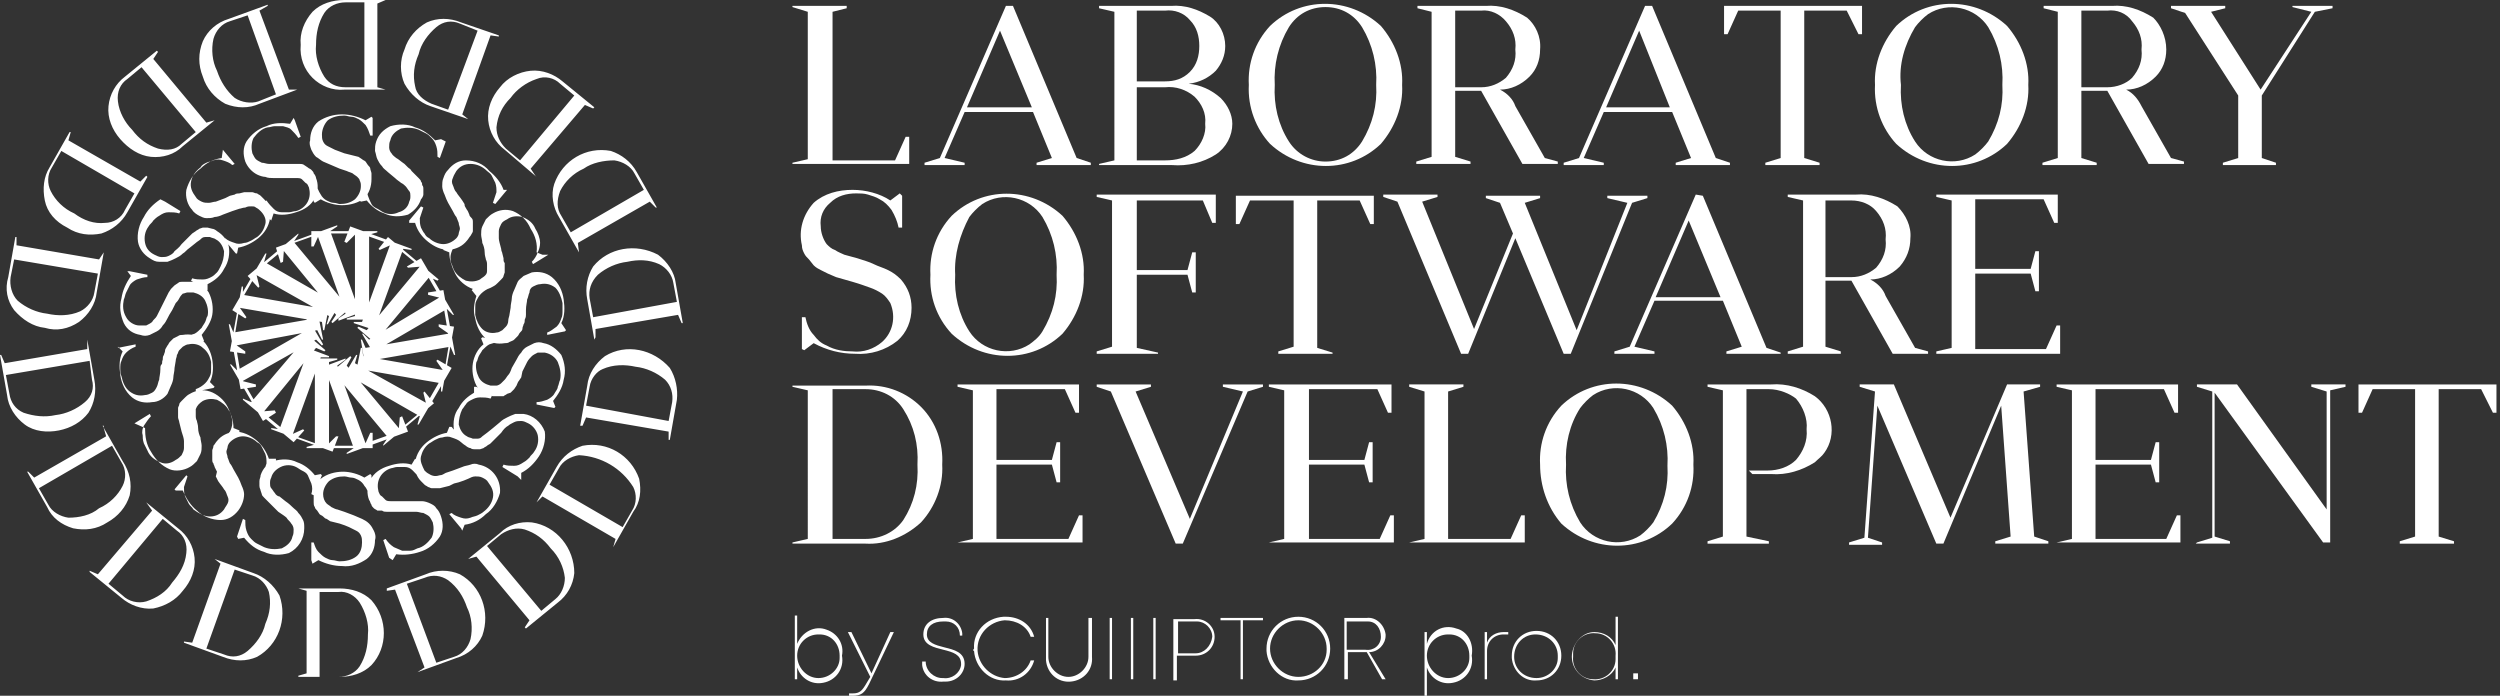 <?xml version="1.0" encoding="utf-8"?>
<!-- Generator: Adobe Illustrator 23.0.5, SVG Export Plug-In . SVG Version: 6.00 Build 0)  -->
<svg version="1.1" id="Слой_1" xmlns="http://www.w3.org/2000/svg" xmlns:xlink="http://www.w3.org/1999/xlink" x="0px" y="0px"
	 viewBox="0 0 212 59" style="enable-background:new 0 0 212 59;" xml:space="preserve">
<rect x="0" y="0" width="212" height="59" fill="#333333" stroke="none"/>
<style type="text/css">
	.st0{fill:url(#SVGID_1_);}
	.st1{fill:#FFFFFF;}
</style>
<title>Безымянный-1</title>
<radialGradient id="SVGID_1_" cx="28.985" cy="31.23" r="28.855" gradientTransform="matrix(1 0 0 -1 0 60)" gradientUnits="userSpaceOnUse">
	<stop  offset="0" style="stop-color:#FFFFFF"/>
	<stop  offset="0.92" style="stop-color:#FFFFFF"/>
	<stop  offset="1" style="stop-color:#FFFFFF"/>
</radialGradient>
<path class="st0" d="M27.9,37.8h3l0.5-1.1h0.2V38H26v-0.1l0.7-0.2v-7L26,30.5v-0.1h2.6v0.1l-0.7,0.2L27.9,37.8z M26.4,47.5V46h0.2
	c0.1,0.3,0.2,0.6,0.4,0.8c0.2,0.2,0.4,0.4,0.6,0.5c0.2,0.1,0.4,0.2,0.6,0.2c0.2,0,0.4,0.1,0.6,0.1c0.5,0,1-0.1,1.4-0.4
	c0.4-0.3,0.5-0.8,0.5-1.2c0-0.2,0-0.4-0.1-0.6c-0.1-0.2-0.2-0.3-0.4-0.4c-0.2-0.1-0.4-0.2-0.6-0.3c-0.2-0.1-0.5-0.2-0.8-0.3
	l-0.4-0.1L28,44.2L27.7,44c-0.1,0-0.2-0.1-0.3-0.2c-0.1-0.1-0.2-0.1-0.3-0.2l-0.2-0.3c-0.1-0.1-0.2-0.2-0.2-0.3
	c-0.1-0.1-0.1-0.3-0.1-0.4c0-0.1,0-0.3,0-0.5c0-0.6,0.2-1.1,0.6-1.5c0.5-0.4,1.2-0.6,1.9-0.6c0.6,0,1.3,0.2,1.8,0.5l0.5-0.3l0.1,0.1
	V42h-0.2c-0.1-0.3-0.2-0.6-0.4-0.8c-0.1-0.2-0.3-0.4-0.5-0.5c-0.2-0.1-0.4-0.2-0.6-0.2c-0.2,0-0.4-0.1-0.6-0.1
	c-0.5,0-0.9,0.1-1.3,0.4c-0.3,0.3-0.5,0.7-0.5,1.1c0,0.3,0.1,0.6,0.3,0.8c0.1,0.1,0.3,0.2,0.4,0.3c0.2,0.1,0.4,0.2,0.5,0.2l0.6,0.2
	l0.8,0.3c0.2,0.1,0.5,0.2,0.7,0.3c0.2,0.1,0.4,0.2,0.6,0.4c0.2,0.2,0.3,0.4,0.4,0.6c0.1,0.2,0.2,0.5,0.1,0.8c0,0.6-0.2,1.2-0.7,1.6
	c-0.6,0.4-1.3,0.7-2.1,0.6c-0.7,0-1.4-0.2-2-0.5l-0.5,0.3L26.4,47.5z M25.3,49.9h3.5c1,0,2,0.3,2.7,1c1.4,1.6,1.4,4,0,5.5
	c-0.7,0.7-1.7,1-2.7,1h-3.5v-0.1l0.7-0.2v-7L25.3,49.9L25.3,49.9z M28.7,50.2h-1.6v7.2h1.6c0.7,0,1.4-0.3,1.8-0.9
	c0.5-0.8,0.7-1.7,0.7-2.7c0.1-0.9-0.2-1.9-0.7-2.7C30.1,50.5,29.4,50.1,28.7,50.2z M31,37.6l2.8-1l0.1-1.2l0.2-0.1l0.5,1.3l-5.2,1.9
	v-0.1l0.6-0.4l-2.4-6.6h-0.7v-0.1l2.4-0.9v0.1L28.6,31L31,37.6z M33,47.3l-0.5-1.5l0.2-0.1c0.2,0.3,0.4,0.5,0.7,0.7
	c0.2,0.1,0.5,0.2,0.7,0.3c0.2,0,0.5,0,0.7,0c0.2,0,0.4-0.1,0.6-0.2c0.5-0.1,0.9-0.5,1.2-0.9c0.2-0.4,0.2-0.9,0.1-1.3
	c-0.1-0.2-0.2-0.4-0.3-0.5c-0.1-0.1-0.3-0.2-0.5-0.3c-0.2,0-0.4-0.1-0.6-0.1h-0.9h-0.4h-0.4c-0.1,0-0.3,0-0.4,0h-0.4
	c-0.1,0-0.3,0-0.4-0.1L32,43.3c-0.1-0.1-0.2-0.1-0.3-0.2c-0.1-0.1-0.2-0.2-0.2-0.3c-0.1-0.1-0.1-0.3-0.2-0.4
	c-0.2-0.5-0.2-1.2,0.1-1.7c0.3-0.6,0.9-1,1.6-1.2c0.6-0.2,1.3-0.3,1.9-0.1l0.3-0.5l0.1,0.1l0.5,1.5l-0.2,0.1
	c-0.2-0.3-0.4-0.5-0.6-0.7c-0.2-0.2-0.4-0.3-0.7-0.3c-0.2,0-0.4,0-0.6,0c-0.2,0-0.4,0.1-0.5,0.1c-0.4,0.1-0.8,0.4-1,0.8
	c-0.2,0.4-0.2,0.8-0.1,1.2c0.1,0.2,0.1,0.3,0.3,0.4c0.1,0.1,0.2,0.2,0.3,0.3c0.1,0.1,0.3,0.1,0.5,0.1c0.2,0,0.3,0,0.5,0h0.6
	c0.3,0,0.6,0,0.8,0s0.4,0,0.7,0c0.2,0,0.5,0.1,0.7,0.2c0.2,0.1,0.4,0.2,0.5,0.4c0.2,0.2,0.3,0.4,0.4,0.7c0.2,0.6,0.2,1.2-0.1,1.7
	c-0.4,0.6-1,1.1-1.7,1.3c-0.6,0.2-1.3,0.3-2,0.2l-0.3,0.5L33,47.3z M32.8,49.9l3.3-1.2c0.9-0.4,2-0.4,2.9,0c1.8,1,2.6,3.2,1.9,5.2
	c-0.4,0.9-1.2,1.6-2.2,1.9l-3.3,1.2V57l0.6-0.4L33.5,50l-0.7,0.1V49.9z M36,49l-1.5,0.5l2.5,6.7l1.5-0.5c0.7-0.2,1.2-0.8,1.4-1.5
	c0.2-0.9,0.1-1.9-0.3-2.7c-0.3-0.9-0.8-1.7-1.6-2.3C37.4,48.8,36.7,48.7,36,49z M33.9,36.4l2.3-1.9l-0.3-1.2l0.1-0.1l0.8,1l-4.3,3.6
	l0-0.1l0.4-0.6l-4.5-5.4L27.8,32l-0.1-0.1l2-1.7l0.1,0.1L29.4,31L33.9,36.4z M39.1,44.8l-1-1.2l0.2-0.1c0.2,0.2,0.5,0.3,0.8,0.4
	c0.3,0.1,0.5,0.1,0.8,0c0.2-0.1,0.4-0.1,0.6-0.2c0.2-0.1,0.4-0.2,0.5-0.3c0.4-0.3,0.7-0.7,0.8-1.2c0.1-0.5-0.1-0.9-0.4-1.3
	c-0.1-0.2-0.3-0.3-0.5-0.4c-0.2-0.1-0.4-0.1-0.6-0.1c-0.2,0-0.4,0.1-0.6,0.2c-0.2,0.1-0.5,0.2-0.8,0.3L38.5,41l-0.4,0.2l-0.4,0.1
	l-0.4,0.1c-0.1,0-0.3,0-0.4,0h-0.3c-0.1,0-0.2-0.1-0.3-0.1c-0.1-0.1-0.2-0.1-0.3-0.2c-0.1-0.1-0.2-0.2-0.3-0.3
	c-0.4-0.4-0.6-1-0.5-1.6c0.1-0.7,0.5-1.3,1-1.7c0.5-0.4,1.1-0.7,1.7-0.8l0.2-0.5h0.2l1,1.2l-0.2,0.1c-0.2-0.2-0.5-0.3-0.8-0.4
	c-0.2-0.1-0.5-0.1-0.8,0c-0.2,0-0.4,0.1-0.6,0.2c-0.2,0.1-0.3,0.2-0.5,0.3c-0.4,0.3-0.6,0.7-0.7,1.1c-0.1,0.4,0.1,0.8,0.3,1.2
	c0.1,0.1,0.2,0.2,0.4,0.3c0.3,0.2,0.6,0.2,0.9,0.1c0.2,0,0.3-0.1,0.5-0.2l0.6-0.2l0.8-0.3c0.2-0.1,0.4-0.1,0.7-0.2
	c0.2-0.1,0.5-0.1,0.7,0c1.1,0.2,1.9,1.2,1.8,2.4c-0.2,0.7-0.6,1.4-1.2,1.8c-0.5,0.5-1.1,0.8-1.8,0.9l-0.2,0.5L39.1,44.8z M39.7,47.4
	l2.7-2.2c0.7-0.7,1.7-1,2.7-0.9c2.1,0.3,3.6,2.2,3.6,4.3c-0.1,1-0.6,1.9-1.4,2.5l-2.7,2.2l-0.1-0.1l0.4-0.6l-4.5-5.4L39.7,47.4
	L39.7,47.4z M42.5,45.3l-1.2,1l4.6,5.5l1.2-1c0.5-0.4,0.8-1.1,0.8-1.8c-0.1-0.9-0.5-1.8-1.2-2.5c-0.6-0.8-1.3-1.3-2.2-1.6
	C43.8,44.7,43.1,44.9,42.5,45.3z M36.2,34.2l1.5-2.6l-0.7-1l0.1-0.1l1.2,0.7L35.5,36h-0.1l0.2-0.7l-6.1-3.5L29,32.3h-0.1l1.3-2.2
	l0.1,0l-0.2,0.7L36.2,34.2z M43.9,40.4l-1.3-0.8l0.1-0.2c0.3,0.1,0.6,0.1,0.9,0.1c0.3,0,0.5-0.1,0.8-0.3c0.2-0.1,0.4-0.3,0.5-0.4
	c0.1-0.2,0.3-0.3,0.4-0.5c0.3-0.4,0.4-0.9,0.3-1.4c-0.1-0.4-0.4-0.8-0.8-1c-0.2-0.1-0.4-0.2-0.6-0.2c-0.2,0-0.4,0-0.6,0.1
	c-0.2,0.1-0.4,0.2-0.5,0.3c-0.2,0.1-0.4,0.3-0.6,0.6l-0.3,0.3l-0.3,0.3c-0.1,0.1-0.2,0.2-0.3,0.3c-0.1,0.1-0.2,0.1-0.3,0.2
	c-0.1,0.1-0.2,0.1-0.3,0.2l-0.3,0.1c-0.1,0-0.2,0-0.4,0c-0.1,0-0.3,0-0.4-0.1c-0.1,0-0.3-0.1-0.4-0.2c-0.5-0.3-0.9-0.8-1-1.3
	c-0.1-0.7,0-1.4,0.4-1.9c0.3-0.6,0.8-1,1.3-1.3v-0.5h0.2l1.3,0.8l-0.1,0.2c-0.3-0.1-0.6-0.1-0.9-0.1c-0.3,0-0.5,0.1-0.7,0.2
	c-0.2,0.1-0.4,0.2-0.5,0.4c-0.1,0.1-0.2,0.3-0.3,0.4c-0.2,0.4-0.3,0.9-0.3,1.3c0.1,0.4,0.3,0.8,0.7,1c0.1,0.1,0.3,0.1,0.5,0.2
	c0.1,0,0.3,0,0.4,0c0.2,0,0.3-0.1,0.4-0.2l0.4-0.3l0.5-0.4l0.6-0.5c0.2-0.2,0.4-0.3,0.6-0.4c0.2-0.1,0.4-0.2,0.7-0.3
	c0.2,0,0.5,0,0.7,0c0.8,0.1,1.5,0.7,1.8,1.5c0.1,0.7-0.1,1.5-0.5,2.1c-0.4,0.6-0.9,1.1-1.5,1.4l0,0.6L43.9,40.4z M45.5,42.6l1.7-3
	c0.5-0.9,1.3-1.5,2.2-1.8c2.1-0.4,4.1,0.8,4.8,2.8c0.2,1,0.1,2-0.5,2.8l-1.7,3H52l0.2-0.7L46,42.1L45.5,42.6L45.5,42.6z M47.4,39.7
	l-0.8,1.4l6.2,3.6l0.8-1.4c0.4-0.6,0.4-1.4,0.1-2c-1-1.6-2.7-2.6-4.6-2.7C48.4,38.7,47.7,39.1,47.4,39.7z M37.7,31.4l0.5-3l-1-0.7
	v-0.2l1.3,0.2l-1,5.5h-0.1v-0.7l-6.9-1.2L30.2,32h-0.1l0.5-2.5h0.1l0.1,0.7L37.7,31.4z M47,34.6l-1.5-0.3v-0.2
	c0.3,0,0.6-0.1,0.9-0.2c0.2-0.1,0.5-0.3,0.6-0.5c0.1-0.2,0.3-0.4,0.3-0.6c0.1-0.2,0.1-0.4,0.2-0.6c0.1-0.5,0-1-0.2-1.5
	c-0.2-0.4-0.6-0.7-1.1-0.8c-0.2,0-0.4,0-0.6,0c-0.2,0.1-0.4,0.2-0.5,0.3c-0.1,0.1-0.3,0.3-0.4,0.5c-0.1,0.2-0.2,0.4-0.4,0.8L44.2,32
	L44,32.3c-0.1,0.1-0.1,0.2-0.2,0.4L43.6,33c-0.1,0.1-0.2,0.2-0.3,0.3L43,33.4c-0.1,0.1-0.2,0.1-0.3,0.2c-0.1,0-0.3,0-0.4,0
	c-0.1,0-0.3,0-0.5,0c-0.6-0.1-1.1-0.4-1.4-0.9c-0.3-0.6-0.4-1.3-0.3-1.9c0.1-0.6,0.4-1.2,0.9-1.6l-0.2-0.5l0.1-0.1l1.5,0.3V29
	c-0.3,0-0.6,0.1-0.9,0.2c-0.2,0.1-0.4,0.3-0.6,0.5c-0.1,0.2-0.2,0.3-0.3,0.5c-0.1,0.2-0.1,0.4-0.2,0.5c-0.1,0.4,0,0.9,0.2,1.3
	c0.2,0.4,0.6,0.6,1,0.7c0.2,0,0.3,0,0.5,0c0.1,0,0.3-0.1,0.4-0.2c0.1-0.1,0.2-0.2,0.3-0.3c0.1-0.1,0.2-0.3,0.3-0.4
	c0.1-0.1,0.2-0.3,0.3-0.6l0.4-0.7c0.1-0.2,0.2-0.4,0.4-0.6c0.1-0.2,0.3-0.4,0.5-0.5c0.2-0.1,0.4-0.2,0.6-0.3c0.3-0.1,0.5-0.1,0.8,0
	c0.6,0.1,1.1,0.5,1.5,1c0.3,0.7,0.4,1.4,0.2,2.1c-0.1,0.7-0.5,1.3-0.9,1.8l0.2,0.5L47,34.6z M49.2,36.1l0.6-3.4
	c0.1-1,0.7-1.9,1.5-2.5c1.8-1.1,4.1-0.6,5.5,1c0.5,0.8,0.7,1.8,0.6,2.7l-0.6,3.4h-0.1v-0.7l-7-1.2l-0.3,0.7L49.2,36.1z M50,32.8
	l-0.3,1.6l7,1.3l0.3-1.6c0.1-0.7-0.1-1.4-0.6-1.9c-0.7-0.6-1.6-1-2.5-1.1c-0.9-0.2-1.9-0.2-2.8,0.2C50.6,31.5,50.1,32.1,50,32.8z
	 M38,28.3l-0.5-3L36.3,25v-0.2l1.3-0.2l1,5.5h-0.1l-0.3-0.7l-6.9,1.2l-0.1,0.7h-0.2l-0.4-2.5h0.1l0.3,0.7L38,28.3z M47.9,28.1
	l-1.5,0.3v-0.2c0.3-0.1,0.5-0.3,0.8-0.5c0.2-0.2,0.3-0.4,0.4-0.7c0.1-0.2,0.1-0.4,0.1-0.7c0-0.2,0-0.4,0-0.6c-0.1-0.5-0.3-1-0.6-1.3
	c-0.4-0.3-0.8-0.4-1.3-0.3c-0.2,0-0.4,0.1-0.6,0.2c-0.2,0.1-0.3,0.3-0.3,0.5c-0.1,0.2-0.1,0.4-0.2,0.6c0,0.2-0.1,0.5-0.1,0.9
	c0,0.2,0,0.3,0,0.4s0,0.2-0.1,0.4c0,0.1,0,0.3-0.1,0.4c0,0.1-0.1,0.2-0.1,0.4c0,0.1-0.1,0.2-0.2,0.3c-0.1,0.1-0.1,0.2-0.2,0.3
	c-0.1,0.1-0.2,0.2-0.3,0.3c-0.1,0.1-0.2,0.1-0.4,0.2c-0.1,0.1-0.3,0.1-0.4,0.1c-0.6,0.1-1.2,0-1.6-0.4c-0.5-0.4-0.8-1.1-0.9-1.7
	c-0.2-0.6-0.1-1.3,0.1-1.9L40,24.6l0.1-0.1l1.5-0.3v0.2c-0.3,0.1-0.6,0.3-0.8,0.5c-0.2,0.2-0.3,0.4-0.4,0.6
	c-0.1,0.2-0.1,0.4-0.1,0.6c0,0.2,0,0.4,0,0.6c0.1,0.5,0.3,0.9,0.6,1.2c0.3,0.3,0.8,0.4,1.2,0.3c0.2,0,0.3-0.1,0.5-0.2
	c0.1-0.1,0.2-0.2,0.3-0.3c0.1-0.1,0.2-0.3,0.2-0.5c0-0.2,0.1-0.4,0.1-0.5l0.1-0.6c0-0.3,0.1-0.6,0.1-0.8c0-0.2,0.1-0.5,0.2-0.7
	c0.1-0.2,0.2-0.5,0.3-0.7c0.1-0.2,0.3-0.3,0.5-0.5c0.2-0.1,0.5-0.2,0.7-0.3c0.6-0.1,1.2,0,1.7,0.4c0.6,0.5,0.9,1.2,1,1.9
	c0.1,0.7,0.1,1.4-0.2,2L48,28L47.9,28.1z M50.4,28.8l-0.6-3.4c-0.2-1,0-2,0.5-2.8c1.3-1.6,3.6-2,5.5-1c0.8,0.6,1.4,1.5,1.5,2.4
	l0.6,3.4h-0.1l-0.3-0.7l-7,1.2v0.7L50.4,28.8z M50,25.3l0.3,1.6l7.1-1.3l-0.3-1.6c-0.1-0.7-0.6-1.3-1.2-1.6
	c-0.9-0.4-1.8-0.4-2.7-0.2c-0.9,0.1-1.8,0.5-2.5,1.1C50.1,23.9,49.9,24.6,50,25.3L50,25.3z M37.3,25.2l-1.5-2.6l-1.2,0.1l-0.1-0.1
	l1.2-0.7l2.8,4.8h-0.1l-0.5-0.5l-6,3.5l0.2,0.7l-0.1,0.1l-1.3-2.2l0.1,0l0.5,0.5L37.3,25.2z M46.5,21.6l-1.3,0.8l-0.1-0.2
	c0.2-0.2,0.4-0.5,0.5-0.8c0.1-0.2,0.2-0.5,0.2-0.8c0-0.4-0.2-0.9-0.4-1.2c-0.2-0.5-0.6-0.8-1.1-1c-0.4-0.1-0.9-0.1-1.3,0.2
	c-0.2,0.1-0.4,0.2-0.5,0.4c-0.1,0.2-0.2,0.4-0.2,0.6c0,0.2,0,0.4,0,0.6c0,0.2,0.1,0.5,0.2,0.9c0,0.2,0.1,0.3,0.1,0.4l0.1,0.4
	c0,0.2,0,0.3,0.1,0.4c0,0.1,0,0.3,0,0.4c0,0.1,0,0.3,0,0.4l-0.1,0.3c0,0.1-0.1,0.2-0.2,0.3c-0.1,0.1-0.2,0.2-0.3,0.3
	c-0.1,0.1-0.2,0.2-0.4,0.3c-0.5,0.3-1.1,0.4-1.7,0.2c-0.6-0.2-1.2-0.7-1.5-1.3c-0.3-0.6-0.5-1.2-0.5-1.8l-0.5-0.2V21l1.3-0.8
	l0.1,0.2c-0.2,0.2-0.4,0.5-0.6,0.7c-0.1,0.2-0.2,0.5-0.2,0.7c0,0.2,0,0.4,0.1,0.6c0.1,0.2,0.1,0.3,0.2,0.5c0.2,0.4,0.6,0.7,1,0.9
	c0.4,0.1,0.8,0.1,1.2-0.1c0.1-0.1,0.3-0.2,0.4-0.3c0.1-0.1,0.2-0.2,0.2-0.4c0-0.2,0-0.3,0-0.5c0-0.2,0-0.3-0.1-0.5
	c0-0.1-0.1-0.3-0.1-0.6s-0.1-0.6-0.2-0.8c0-0.2-0.1-0.5-0.1-0.7c0-0.2,0-0.5,0.1-0.7c0.1-0.2,0.2-0.4,0.3-0.6
	c0.2-0.2,0.4-0.4,0.6-0.5c0.5-0.3,1.1-0.4,1.7-0.2c0.7,0.3,1.2,0.8,1.5,1.5c0.4,0.6,0.6,1.3,0.5,2l0.5,0.2L46.5,21.6z M49.1,21.4
	l-1.7-3c-0.5-0.8-0.7-1.9-0.4-2.8c0.7-2,2.7-3.2,4.8-2.8c0.9,0.3,1.7,0.9,2.2,1.8l1.7,3h-0.1l-0.5-0.5L49,20.6L49.1,21.4L49.1,21.4z
	 M47.6,18.3l0.8,1.4l6.2-3.6l-0.8-1.4c-0.3-0.6-1-1-1.7-1.1c-0.9,0-1.9,0.2-2.6,0.7c-0.9,0.4-1.6,1.1-2,1.9
	C47.2,17,47.2,17.7,47.6,18.3L47.6,18.3z M35.6,22.6l-2.3-1.9l-1.1,0.5l-0.1-0.1l0.8-1l4.3,3.6l-0.1,0.1l-0.7-0.3L32,28.8l0.4,0.6
	l-0.1,0.1l-2-1.7l0.1-0.1l0.7,0.3L35.6,22.6z M43,16.1l-1,1.2l-0.2-0.1c0.1-0.3,0.2-0.6,0.3-0.9c0-0.3,0-0.5-0.1-0.8
	c-0.1-0.2-0.2-0.4-0.3-0.6c-0.1-0.2-0.3-0.3-0.4-0.4c-0.4-0.4-0.9-0.6-1.4-0.6c-0.5,0-0.9,0.2-1.2,0.6c-0.1,0.2-0.2,0.3-0.3,0.6
	c-0.1,0.2-0.1,0.4,0,0.6c0.1,0.2,0.1,0.4,0.3,0.6c0.1,0.2,0.3,0.4,0.5,0.7s0.2,0.3,0.2,0.4s0.1,0.2,0.2,0.4c0.1,0.1,0.1,0.2,0.2,0.4
	c0,0.1,0.1,0.2,0.2,0.3c0.1,0.1,0.1,0.2,0.1,0.4c0,0.1,0,0.2,0,0.3c0,0.1,0,0.3,0,0.4c0,0.1-0.1,0.2-0.2,0.4
	c-0.1,0.1-0.2,0.3-0.3,0.4c-0.4,0.5-0.9,0.7-1.5,0.8c-0.7,0-1.3-0.3-1.8-0.7c-0.5-0.4-0.9-0.9-1.1-1.6h-0.5v-0.2l1-1.2l0.2,0.1
	c-0.1,0.3-0.2,0.6-0.3,0.9c0,0.3,0,0.5,0.1,0.8c0.1,0.2,0.2,0.4,0.3,0.5c0.1,0.2,0.2,0.3,0.4,0.4c0.3,0.3,0.8,0.5,1.2,0.5
	c0.4,0,0.8-0.2,1.1-0.5c0.1-0.1,0.2-0.3,0.2-0.4c0-0.1,0.1-0.3,0.1-0.4c0-0.2-0.1-0.3-0.1-0.5l-0.2-0.5c-0.1-0.1-0.2-0.3-0.3-0.5
	s-0.3-0.5-0.4-0.7c-0.1-0.2-0.2-0.4-0.3-0.7c-0.1-0.2-0.2-0.5-0.2-0.7c0-0.2,0-0.5,0.1-0.7c0.1-0.3,0.2-0.5,0.4-0.7
	c0.4-0.5,0.9-0.8,1.5-0.8c0.8,0,1.5,0.3,2,0.9c0.5,0.4,1,1,1.2,1.6L43,16.1L43,16.1z M45.5,15l-2.7-2.3c-0.8-0.6-1.3-1.5-1.4-2.5
	c-0.1-1,0.3-2,1-2.8C43,6.6,44,6.1,45,6c1-0.1,2,0.3,2.7,0.9l2.7,2.2l-0.1,0.1l-0.7-0.3l-4.6,5.4l0.4,0.6L45.5,15z M42.9,12.6l1.2,1
	l4.6-5.5l-1.2-1c-0.5-0.5-1.3-0.7-2-0.4c-0.9,0.3-1.7,0.9-2.2,1.6c-0.7,0.7-1.1,1.5-1.2,2.5C42.1,11.5,42.4,12.1,42.9,12.6
	L42.9,12.6z M33.1,20.7l-2.8-1l-0.9,0.9l-0.2-0.1l0.5-1.3l5.2,1.9v0.1l-0.7-0.1l-2.4,6.6l0.6,0.4v0.1L30,27.4v-0.1h0.7L33.1,20.7z
	 M37.8,12l-0.5,1.4l-0.2-0.1c0-0.3,0-0.6-0.1-0.9c-0.1-0.3-0.2-0.5-0.4-0.7c-0.2-0.2-0.3-0.3-0.5-0.4c-0.2-0.1-0.4-0.2-0.6-0.3
	c-0.5-0.2-1-0.2-1.5-0.1c-0.4,0.2-0.8,0.5-0.9,1c-0.1,0.2-0.1,0.4-0.1,0.6c0,0.2,0.1,0.4,0.2,0.5c0.1,0.2,0.3,0.3,0.4,0.4
	c0.2,0.1,0.4,0.3,0.7,0.5l0.3,0.3c0.1,0.1,0.2,0.1,0.3,0.3c0.1,0.1,0.2,0.2,0.3,0.3c0.1,0.1,0.2,0.2,0.3,0.3
	c0.1,0.1,0.2,0.2,0.2,0.3c0.1,0.1,0.1,0.2,0.1,0.3c0.1,0.1,0.1,0.2,0.1,0.4c0,0.1,0,0.3,0,0.4c0,0.1-0.1,0.3-0.2,0.4
	c-0.2,0.6-0.6,1-1.1,1.3c-0.7,0.2-1.4,0.2-2-0.1c-0.6-0.2-1.1-0.6-1.5-1.1l-0.5,0.1l-0.1-0.1l0.5-1.4l0.2,0.1
	c-0.1,0.3-0.1,0.6,0,0.9c0.1,0.3,0.2,0.5,0.3,0.7c0.1,0.2,0.3,0.3,0.5,0.4c0.2,0.1,0.3,0.2,0.5,0.3c0.4,0.2,0.9,0.2,1.3,0
	c0.4-0.1,0.8-0.4,0.9-0.9c0.1-0.2,0.1-0.3,0.1-0.5c0-0.1,0-0.3-0.1-0.4c-0.1-0.1-0.2-0.3-0.3-0.4c-0.1-0.1-0.2-0.2-0.4-0.3
	c-0.1-0.1-0.3-0.2-0.5-0.4l-0.6-0.5c-0.2-0.2-0.4-0.3-0.5-0.5c-0.2-0.2-0.3-0.4-0.4-0.6c-0.1-0.2-0.1-0.4-0.2-0.7
	c0-0.3,0-0.5,0.1-0.8c0.2-0.6,0.6-1,1.2-1.3c0.7-0.2,1.5-0.2,2.1,0.1c0.7,0.2,1.2,0.6,1.7,1.1l0.5-0.1L37.8,12z M39.7,10.1L36.5,9
	c-0.9-0.3-1.7-1-2.2-1.9c-0.4-0.9-0.4-2,0-2.9c0.3-1,1-1.8,1.9-2.3c0.9-0.4,1.9-0.4,2.9,0L42.3,3v0.1L41.6,3l-2.4,6.7L39.7,10.1
	L39.7,10.1z M36.6,8.8L38,9.3l2.5-6.7L39,2c-0.7-0.3-1.4-0.2-2,0.3c-0.7,0.6-1.3,1.4-1.5,2.3c-0.4,0.9-0.5,1.8-0.3,2.7
	C35.3,8,35.9,8.5,36.6,8.8z M30.1,19.8h-3l-0.5,1.1h-0.2v-1.3H32v0.1l-0.7,0.2v7L32,27v0.1h-2.6V27l0.7-0.2L30.1,19.8z M31.6,10v1.5
	h-0.2c-0.1-0.3-0.2-0.6-0.4-0.9c-0.2-0.2-0.4-0.4-0.6-0.5c-0.2-0.1-0.4-0.2-0.6-0.2c-0.2,0-0.4-0.1-0.6-0.1c-0.5,0-1,0.1-1.4,0.4
	c-0.3,0.3-0.5,0.8-0.5,1.2c0,0.2,0,0.4,0.1,0.6c0.1,0.2,0.2,0.3,0.4,0.4c0.2,0.1,0.4,0.2,0.6,0.3c0.3,0.1,0.5,0.2,0.8,0.3l0.4,0.1
	l0.4,0.1l0.4,0.1l0.3,0.2c0.1,0.1,0.2,0.1,0.3,0.2l0.2,0.3c0.1,0.1,0.2,0.2,0.2,0.3c0,0.1,0.1,0.3,0.1,0.4c0,0.2,0,0.3,0,0.5
	c0,0.6-0.2,1.2-0.6,1.6c-0.5,0.4-1.2,0.6-1.9,0.6c-0.6,0-1.3-0.2-1.8-0.5l-0.5,0.3l-0.1-0.1v-1.5h0.2c0.1,0.3,0.2,0.6,0.4,0.9
	c0.1,0.2,0.3,0.4,0.5,0.5c0.2,0.1,0.4,0.2,0.6,0.2c0.2,0,0.4,0.1,0.5,0.1c0.5,0,0.9-0.1,1.3-0.4c0.3-0.3,0.5-0.7,0.5-1.1
	c0-0.2,0-0.3-0.1-0.5c0-0.1-0.1-0.2-0.2-0.3c-0.1-0.1-0.3-0.2-0.4-0.3c-0.2-0.1-0.3-0.1-0.5-0.2l-0.6-0.2L28.1,14
	c-0.2-0.1-0.5-0.2-0.7-0.3c-0.2-0.1-0.4-0.3-0.6-0.4c-0.2-0.2-0.3-0.4-0.4-0.6c-0.1-0.3-0.2-0.5-0.1-0.8c0-0.6,0.2-1.2,0.7-1.6
	c0.6-0.4,1.3-0.6,2-0.6c0.7,0,1.4,0.2,2,0.5l0.5-0.3L31.6,10z M32.7,7.6h-3.5c-1,0.1-2-0.3-2.7-1c-0.7-0.7-1.1-1.7-1-2.8
	c-0.1-1,0.3-2,1-2.8c0.7-0.7,1.7-1,2.7-1h3.5v0L32,0.3v7.1L32.7,7.6L32.7,7.6z M29.3,7.4h1.6V0.2h-1.6c-0.7,0-1.4,0.3-1.8,0.9
	c-0.5,0.8-0.7,1.7-0.7,2.7c-0.1,0.9,0.2,1.9,0.7,2.7C27.9,7.1,28.5,7.4,29.3,7.4z M26.9,19.9l-2.8,1L24,22.2l-0.2,0.1L23.4,21
	l5.2-1.9v0.1L28,19.6l2.4,6.6l0.7,0v0.1l-2.4,0.9V27l0.6-0.4L26.9,19.9z M25,10.2l0.5,1.4l-0.2,0.1c-0.2-0.3-0.4-0.5-0.6-0.7
	c-0.2-0.2-0.4-0.2-0.7-0.3c-0.2,0-0.4,0-0.7,0c-0.2,0-0.4,0.1-0.6,0.1c-0.5,0.1-0.9,0.5-1.2,0.9c-0.2,0.4-0.2,0.9-0.1,1.3
	c0.1,0.2,0.2,0.4,0.3,0.5c0.1,0.1,0.3,0.2,0.5,0.3c0.2,0,0.4,0.1,0.6,0.1h0.9h0.4h0.4H25h0.4c0.1,0,0.3,0,0.4,0.1l0.3,0.2
	c0.1,0.1,0.2,0.1,0.3,0.2c0.1,0.1,0.2,0.2,0.2,0.3c0.1,0.1,0.2,0.3,0.2,0.4c0.2,0.5,0.2,1.1-0.1,1.7c-0.3,0.6-0.9,1-1.6,1.2
	c-0.6,0.2-1.3,0.3-1.9,0.1L23,18.7l-0.1-0.1l-0.5-1.5l0.2-0.1c0.2,0.3,0.4,0.5,0.6,0.7c0.2,0.2,0.4,0.3,0.7,0.3c0.2,0,0.4,0,0.6,0
	c0.2,0,0.4-0.1,0.6-0.1c0.4-0.1,0.8-0.4,1-0.8c0.2-0.4,0.2-0.8,0.1-1.2c-0.1-0.2-0.1-0.3-0.3-0.4c-0.1-0.1-0.2-0.2-0.3-0.3
	c-0.1-0.1-0.3-0.1-0.5-0.1h-0.5h-0.6h-0.8c-0.2,0-0.5,0-0.7-0.1c-0.2,0-0.5-0.1-0.7-0.2c-0.4-0.2-0.8-0.6-1-1.1
	c-0.2-0.6-0.2-1.2,0.1-1.7c0.4-0.6,1-1.1,1.7-1.3c0.6-0.3,1.3-0.3,2-0.2l0.3-0.5L25,10.2z M25.2,7.6L22,8.8c-0.9,0.4-1.9,0.4-2.9,0
	c-0.9-0.5-1.6-1.3-1.9-2.3c-0.4-1-0.4-2,0-3c0.4-0.9,1.2-1.6,2.2-1.9l3.3-1.2v0.1L22,0.9l2.5,6.7L25.2,7.6L25.2,7.6z M21.9,8.6
	L23.4,8L21,1.3l-1.5,0.5c-0.7,0.2-1.2,0.8-1.4,1.5c-0.2,0.9-0.1,1.9,0.3,2.7c0.3,0.9,0.8,1.7,1.5,2.3C20.5,8.7,21.3,8.8,21.9,8.6
	L21.9,8.6z M24,21.2l-2.3,1.9l0.3,1.2l-0.1,0.1l-0.9-1l4.3-3.6l0,0.1l-0.4,0.6l4.5,5.4l0.7-0.3l0.1,0.1l-2,1.7l-0.1-0.1l0.4-0.6
	L24,21.2z M18.9,12.7l1,1.2L19.7,14c-0.2-0.2-0.5-0.3-0.8-0.4c-0.3-0.1-0.5-0.1-0.8,0c-0.2,0.1-0.4,0.1-0.6,0.2
	c-0.2,0.1-0.4,0.2-0.5,0.4c-0.4,0.3-0.7,0.7-0.8,1.2c-0.1,0.5,0.1,0.9,0.4,1.3c0.1,0.2,0.3,0.3,0.5,0.4c0.2,0.1,0.4,0.1,0.6,0.1
	c0.2,0,0.4-0.1,0.6-0.1l0.8-0.3l0.4-0.2l0.4-0.1c0.1-0.1,0.3-0.1,0.4-0.1l0.4-0.1c0.1,0,0.3,0,0.4,0l0.3,0c0.1,0,0.2,0.1,0.4,0.1
	c0.1,0.1,0.2,0.1,0.3,0.2c0.1,0.1,0.2,0.2,0.3,0.3c0.4,0.4,0.6,1,0.5,1.6c-0.1,0.7-0.5,1.3-1,1.7c-0.5,0.4-1.1,0.7-1.7,0.8l-0.1,0.5
	h-0.1l-1-1.2l0.1-0.1c0.2,0.2,0.5,0.3,0.8,0.4c0.2,0.1,0.5,0.1,0.8,0c0.2,0,0.4-0.1,0.6-0.2c0.2-0.1,0.3-0.2,0.5-0.3
	c0.4-0.3,0.6-0.7,0.7-1.1c0.1-0.4-0.1-0.8-0.4-1.1c-0.1-0.1-0.2-0.2-0.4-0.3c-0.1-0.1-0.2-0.1-0.4-0.1c-0.2,0-0.3,0-0.5,0.1
	c-0.2,0-0.4,0.1-0.5,0.1l-0.6,0.2l-0.8,0.3c-0.2,0.1-0.5,0.2-0.7,0.2c-0.2,0.1-0.5,0.1-0.7,0.1c-0.2,0-0.4-0.1-0.6-0.2
	c-0.2-0.1-0.5-0.3-0.6-0.5c-0.4-0.4-0.6-1.1-0.5-1.7c0.2-0.7,0.6-1.4,1.2-1.8c0.5-0.5,1.1-0.8,1.8-0.9L18.9,12.7L18.9,12.7z
	 M18.2,10.2l-2.7,2.2c-0.7,0.7-1.7,1-2.7,0.9c-1-0.1-1.9-0.7-2.6-1.5c-0.7-0.8-1.1-1.8-1-2.8c0.1-1,0.6-1.9,1.4-2.5l2.7-2.2l0.1,0.1
	L13,5l4.5,5.4L18.2,10.2L18.2,10.2z M15.4,12.2l1.2-1l-4.6-5.5l-1.2,1c-0.6,0.4-0.9,1.1-0.8,1.9c0.1,0.9,0.6,1.8,1.2,2.4
	c0.6,0.8,1.3,1.3,2.2,1.6C14.2,12.8,14.9,12.7,15.4,12.2L15.4,12.2z M21.7,23.3l-1.5,2.6l0.7,1l-0.1,0.1l-1.1-0.7l2.8-4.8h0.1
	l-0.2,0.7l6.1,3.5l0.5-0.5l0.1,0.1l-1.3,2.2l-0.1,0l0.2-0.7L21.7,23.3z M14,17.1l1.3,0.8l-0.1,0.2c-0.3-0.1-0.6-0.1-0.9-0.1
	c-0.3,0-0.5,0.1-0.8,0.3c-0.2,0.1-0.4,0.3-0.5,0.4c-0.1,0.2-0.3,0.3-0.4,0.5c-0.3,0.4-0.4,0.9-0.3,1.4c0.1,0.5,0.4,0.8,0.8,1
	c0.2,0.1,0.4,0.2,0.6,0.2c0.2,0,0.4,0,0.6-0.1c0.2-0.1,0.4-0.2,0.5-0.4c0.1-0.1,0.4-0.3,0.6-0.6l0.3-0.3l0.3-0.3l0.3-0.3l0.3-0.2
	c0.1-0.1,0.2-0.1,0.3-0.2l0.3-0.1c0.1,0,0.2,0,0.4,0l0.4,0.1c0.1,0,0.3,0.1,0.4,0.2c0.5,0.3,0.9,0.8,1,1.3c0.1,0.6,0,1.3-0.4,1.9
	c-0.3,0.6-0.8,1-1.4,1.3v0.5h-0.1l-1.3-0.8l0.1-0.2c0.3,0.1,0.6,0.1,0.9,0.1c0.3,0,0.5-0.1,0.7-0.2c0.2-0.1,0.3-0.2,0.5-0.4
	c0.1-0.1,0.2-0.3,0.3-0.5c0.2-0.4,0.3-0.8,0.3-1.3c-0.1-0.4-0.3-0.8-0.7-1c-0.1-0.1-0.3-0.1-0.5-0.2c-0.1,0-0.3,0-0.4,0
	c-0.2,0-0.3,0.1-0.4,0.2c-0.1,0.1-0.3,0.2-0.4,0.3l-0.5,0.4c-0.3,0.2-0.4,0.4-0.6,0.5c-0.2,0.2-0.4,0.3-0.6,0.4
	c-0.2,0.1-0.4,0.2-0.7,0.3c-0.2,0-0.5,0-0.7,0c-0.3,0-0.5-0.1-0.8-0.3c-0.5-0.3-0.9-0.8-1-1.4c-0.1-0.7,0.1-1.5,0.5-2.1
	c0.3-0.6,0.8-1.1,1.4-1.5L14,17.1L14,17.1z M12.5,15l-1.7,3c-0.5,0.9-1.3,1.5-2.2,1.8c-1,0.2-2,0.1-2.9-0.5C4.7,18.8,4,18,3.8,17
	c-0.2-1-0.1-2,0.4-2.8l1.7-3H6l-0.2,0.7l6.1,3.5l0.5-0.5L12.5,15z M10.6,17.8l0.8-1.4l-6.2-3.6l-0.8,1.4c-0.4,0.6-0.4,1.4-0.1,2
	c0.4,0.8,1.1,1.5,2,1.9C7.1,18.7,8,19,8.9,18.9C9.6,18.9,10.3,18.5,10.6,17.8z M20.3,26.1l-0.5,3l1,0.7V30l-1.3-0.2l1-5.5h0.1l0,0.7
	l6.9,1.2l0.3-0.7H28l-0.5,2.5h-0.1l-0.1-0.7L20.3,26.1z M11,23l1.5,0.3v0.2c-0.3,0-0.6,0.1-0.9,0.2c-0.2,0.1-0.5,0.3-0.6,0.5
	c-0.1,0.2-0.2,0.4-0.3,0.6c-0.1,0.2-0.1,0.4-0.2,0.6c-0.1,0.5-0.1,1,0.2,1.5c0.2,0.4,0.7,0.7,1.1,0.7c0.2,0,0.4,0,0.6,0
	c0.2-0.1,0.4-0.2,0.5-0.3c0.1-0.2,0.3-0.3,0.4-0.5c0.1-0.2,0.2-0.4,0.4-0.8l0.2-0.4l0.2-0.4l0.2-0.4l0.2-0.3
	c0.1-0.1,0.2-0.2,0.3-0.3l0.3-0.2c0.1-0.1,0.2-0.1,0.3-0.1h0.4c0.2,0,0.3,0,0.5,0c0.6,0.1,1.1,0.4,1.4,0.9c0.3,0.6,0.4,1.3,0.3,1.9
	c-0.1,0.6-0.5,1.2-0.9,1.7l0.2,0.5L17.1,29l-1.5-0.3v-0.2c0.3,0,0.6-0.1,0.9-0.2c0.2-0.1,0.4-0.3,0.6-0.5c0.1-0.2,0.2-0.3,0.3-0.5
	c0.1-0.2,0.1-0.4,0.2-0.5c0.1-0.4,0-0.9-0.2-1.3c-0.2-0.4-0.6-0.6-1-0.7c-0.2,0-0.3,0-0.5,0c-0.1,0-0.3,0.1-0.4,0.1
	c-0.1,0.1-0.2,0.2-0.3,0.4c-0.1,0.2-0.2,0.3-0.3,0.4l-0.3,0.6c-0.2,0.3-0.3,0.5-0.4,0.7s-0.2,0.4-0.4,0.6c-0.1,0.2-0.3,0.4-0.5,0.5
	c-0.2,0.1-0.4,0.2-0.6,0.3c-0.3,0.1-0.5,0.1-0.8,0c-0.6-0.1-1.1-0.4-1.4-1c-0.3-0.7-0.4-1.4-0.2-2.1c0.1-0.7,0.4-1.3,0.8-1.9
	L10.8,23H11z M8.8,21.4l-0.6,3.4c-0.1,1-0.7,1.9-1.5,2.5c-0.9,0.6-1.9,0.8-2.9,0.5c-1-0.1-1.9-0.7-2.6-1.5c-0.6-0.8-0.8-1.8-0.5-2.8
	l0.6-3.4h0.1l0,0.7l7,1.2L8.8,21.4L8.8,21.4z M8,24.8l0.3-1.6L1.2,22l-0.3,1.5C0.8,24.2,1,25,1.5,25.5c0.7,0.6,1.6,1,2.5,1.1
	c0.9,0.2,1.9,0.2,2.8-0.2C7.4,26.1,7.9,25.5,8,24.8z M20,29.3l0.5,3l1.2,0.3v0.2L20.4,33l-1-5.5h0.1l0.3,0.7l6.9-1.2l0.1-0.7h0.1
	l0.5,2.5h-0.1L26.9,28L20,29.3z M10,29.5l1.5-0.3v0.2c-0.3,0.1-0.6,0.3-0.8,0.5c-0.2,0.2-0.3,0.4-0.4,0.7c-0.1,0.2-0.1,0.4-0.1,0.7
	c0,0.2,0,0.4,0.1,0.6c0.1,0.5,0.3,1,0.7,1.3c0.4,0.3,0.8,0.4,1.3,0.3c0.2,0,0.4-0.1,0.6-0.2c0.2-0.1,0.3-0.3,0.4-0.5
	c0.1-0.2,0.1-0.4,0.2-0.6c0-0.2,0.1-0.5,0.1-0.9c0-0.2,0-0.3,0.1-0.4s0-0.2,0.1-0.4c0-0.1,0-0.3,0.1-0.4c0-0.1,0.1-0.2,0.1-0.4
	c0-0.1,0.1-0.2,0.2-0.4c0.1-0.1,0.1-0.2,0.2-0.3c0.1-0.1,0.2-0.2,0.3-0.3l0.4-0.2c0.1-0.1,0.3-0.1,0.4-0.1c0.6-0.1,1.2,0,1.6,0.4
	c0.5,0.4,0.8,1.1,0.9,1.7c0.1,0.6,0.1,1.3-0.2,1.9l0.4,0.4l-0.1,0.1l-1.5,0.3v-0.2c0.3-0.1,0.6-0.3,0.8-0.5c0.2-0.2,0.3-0.4,0.4-0.6
	c0.1-0.2,0.1-0.4,0.1-0.6c0-0.2,0-0.4,0-0.6c-0.1-0.5-0.3-0.9-0.7-1.2c-0.3-0.3-0.8-0.4-1.2-0.3c-0.2,0-0.3,0.1-0.5,0.2
	c-0.1,0.1-0.2,0.2-0.3,0.3c-0.1,0.1-0.1,0.3-0.2,0.4c0,0.2-0.1,0.3-0.1,0.5l-0.1,0.6c0,0.3-0.1,0.6-0.1,0.8c0,0.2-0.1,0.5-0.2,0.7
	c-0.1,0.2-0.2,0.5-0.3,0.7c-0.3,0.4-0.8,0.7-1.3,0.7c-0.6,0.1-1.2,0-1.7-0.4c-0.6-0.5-0.9-1.2-1-1.9c-0.1-0.7-0.1-1.4,0.2-2
	l-0.4-0.4L10,29.5z M7.4,28.8l0.6,3.4c0.2,1,0,2-0.5,2.8C6.9,35.8,6,36.3,5,36.5c-1,0.2-2.1,0.1-2.9-0.5c-0.8-0.6-1.4-1.5-1.5-2.5
	L0,30.1h0.1l0.3,0.7l7-1.2L7.4,28.8L7.4,28.8z M7.8,32.2l-0.2-1.6l-7.1,1.2l0.3,1.6c0.1,0.7,0.5,1.3,1.2,1.6
	c0.9,0.3,1.8,0.4,2.7,0.2c0.9-0.1,1.8-0.5,2.5-1.1C7.8,33.6,8,32.9,7.8,32.2L7.8,32.2z M20.6,32.3l1.5,2.6l1.2-0.1l0.1,0.2l-1.1,0.7
	l-2.8-4.8h0.1l0.5,0.5l6.1-3.5L26,27.1l0.1-0.1l1.3,2.2l-0.1,0.1l-0.5-0.5L20.6,32.3z M11.4,35.9l1.3-0.8l0.1,0.2
	c-0.2,0.2-0.4,0.5-0.6,0.8c-0.1,0.2-0.2,0.5-0.1,0.8c0,0.2,0,0.4,0.1,0.7c0.1,0.2,0.2,0.4,0.3,0.6c0.2,0.5,0.6,0.8,1.1,1
	c0.4,0.2,0.9,0.1,1.3-0.2c0.2-0.1,0.3-0.2,0.5-0.4c0.1-0.2,0.2-0.4,0.2-0.6c0-0.2,0-0.4,0-0.6c0-0.2-0.1-0.5-0.2-0.8l-0.1-0.4
	l-0.1-0.4c0-0.1-0.1-0.3-0.1-0.4c0-0.1,0-0.2,0-0.4c0-0.1,0-0.2,0-0.4c0-0.1,0.1-0.2,0.1-0.3c0-0.1,0.1-0.2,0.2-0.3l0.3-0.3
	c0.1-0.1,0.2-0.2,0.4-0.3c0.5-0.3,1.1-0.4,1.7-0.2c0.6,0.2,1.2,0.7,1.5,1.3c0.3,0.6,0.5,1.2,0.5,1.8l0.5,0.2v0.2l-1.3,0.8l-0.1-0.2
	c0.2-0.2,0.4-0.5,0.6-0.7c0.1-0.2,0.2-0.5,0.2-0.7c0-0.2,0-0.4-0.1-0.6c0-0.2-0.1-0.4-0.2-0.5c-0.2-0.4-0.6-0.7-1-0.9
	c-0.4-0.1-0.8-0.1-1.2,0.1c-0.3,0.2-0.5,0.4-0.6,0.7c0,0.2,0,0.3,0,0.5c0,0.2,0,0.3,0.1,0.5c0,0.1,0.1,0.3,0.1,0.6s0.1,0.6,0.2,0.8
	c0,0.2,0.1,0.5,0.1,0.7c0,0.2,0,0.5-0.1,0.7c-0.1,0.2-0.2,0.4-0.3,0.6c-0.2,0.2-0.4,0.4-0.6,0.5c-0.5,0.3-1.2,0.4-1.7,0.2
	c-0.7-0.3-1.2-0.8-1.6-1.5c-0.4-0.6-0.5-1.3-0.5-2L11.4,35.9L11.4,35.9z M8.7,36.1l1.7,3C11,40,11.2,41,11,42c-0.3,1-1,1.8-1.9,2.3
	c-0.9,0.6-1.9,0.7-2.9,0.5c-1-0.3-1.8-0.9-2.2-1.8l-1.7-3h0.1l0.5,0.5l6.1-3.5l-0.2-0.7V36.1z M10.3,39.2l-0.8-1.4l-6.2,3.6l0.8,1.4
	c0.3,0.6,1,1,1.7,1.1c0.9,0,1.9-0.2,2.6-0.8c0.9-0.4,1.6-1.1,2-1.9C10.7,40.6,10.7,39.8,10.3,39.2L10.3,39.2z M22.3,35l2.3,1.9
	l1.1-0.5l0.1,0.1l-0.9,1l-4.3-3.6l0-0.1l0.7,0.3l4.6-5.4l-0.4-0.6l0.1-0.1l2,1.7l-0.1,0.1l-0.7-0.3L22.3,35z M14.8,41.5l1-1.2
	l0.1,0.1c-0.1,0.3-0.2,0.6-0.3,0.9c0,0.3,0,0.5,0.1,0.8c0.1,0.2,0.2,0.4,0.3,0.6c0.1,0.2,0.3,0.3,0.4,0.5c0.4,0.3,0.9,0.6,1.4,0.6
	c0.5,0,0.9-0.2,1.2-0.6c0.1-0.2,0.2-0.3,0.3-0.5c0.1-0.2,0.1-0.4,0-0.6c-0.1-0.2-0.1-0.4-0.3-0.6c-0.1-0.2-0.3-0.4-0.5-0.7l-0.2-0.4
	L18.4,40l-0.2-0.4c0-0.1-0.1-0.2-0.1-0.3c-0.1-0.1-0.1-0.2-0.1-0.4c0-0.1,0-0.2,0-0.3c0-0.1,0-0.3,0-0.4c0-0.1,0.1-0.2,0.1-0.4
	c0.1-0.1,0.2-0.3,0.3-0.4c0.4-0.5,0.9-0.7,1.5-0.8c0.7,0,1.3,0.3,1.8,0.7c0.5,0.4,0.9,1,1.1,1.6l0.6,0v0.2l-1,1.2l-0.1-0.1
	c0.1-0.3,0.2-0.6,0.3-0.9c0-0.3,0-0.5-0.1-0.8c-0.1-0.2-0.2-0.4-0.3-0.6c-0.1-0.2-0.2-0.3-0.4-0.4c-0.3-0.3-0.8-0.5-1.2-0.5
	c-0.4,0-0.8,0.2-1.1,0.5c-0.1,0.1-0.2,0.3-0.2,0.4c0,0.1-0.1,0.3-0.1,0.4c0,0.2,0.1,0.3,0.1,0.5c0.1,0.2,0.1,0.3,0.2,0.5
	c0.1,0.1,0.2,0.3,0.3,0.5l0.4,0.7c0.1,0.2,0.2,0.4,0.3,0.7c0.1,0.2,0.2,0.5,0.2,0.7c0,0.5-0.2,1-0.5,1.4c-0.4,0.5-0.9,0.8-1.5,0.8
	c-0.7,0-1.5-0.3-2-0.8c-0.5-0.4-0.9-1-1.2-1.7h-0.6L14.8,41.5z M12.4,42.6l2.7,2.2c0.8,0.6,1.3,1.5,1.4,2.5c0.1,1-0.3,2-1,2.8
	c-0.6,0.8-1.5,1.3-2.5,1.5c-1,0.1-2-0.3-2.7-0.9l-2.7-2.2v-0.1l0.7,0.3l4.6-5.4L12.4,42.6L12.4,42.6z M15,45l-1.2-1l-4.6,5.5l1.2,1
	c0.5,0.5,1.3,0.7,2,0.5c0.9-0.3,1.7-0.8,2.2-1.6c0.6-0.7,1.1-1.5,1.2-2.5C15.9,46.1,15.6,45.4,15,45z M24.8,36.9l2.8,1l0.9-0.9h0.2
	l-0.5,1.3L23,36.4v-0.1l0.7,0.1l2.4-6.6l-0.6-0.4v-0.1l2.4,0.9v0.1l-0.7,0L24.8,36.9z M20.1,45.5l0.5-1.5l0.2,0.1
	c0,0.3,0,0.6,0.1,0.9c0.1,0.3,0.2,0.5,0.4,0.7c0.2,0.2,0.3,0.3,0.5,0.4c0.2,0.1,0.4,0.2,0.6,0.3c0.5,0.2,1,0.2,1.5,0.1
	c0.4-0.2,0.8-0.5,0.9-1c0.1-0.2,0.1-0.4,0.1-0.6c0-0.2-0.1-0.4-0.2-0.5c-0.1-0.2-0.3-0.3-0.4-0.5c-0.1-0.1-0.4-0.3-0.7-0.5l-0.3-0.3
	l-0.3-0.3l-0.3-0.3l-0.3-0.3c-0.1-0.1-0.2-0.2-0.2-0.3l-0.1-0.3c0-0.1-0.1-0.2-0.1-0.4c0-0.1,0-0.3,0-0.4c0-0.2,0.1-0.3,0.1-0.5
	c0.2-0.6,0.6-1,1.1-1.2c0.7-0.2,1.4-0.2,2,0.1c0.6,0.2,1.1,0.6,1.5,1.1l0.5-0.1l0.1,0.1L26.6,42l-0.2-0.1c0.1-0.3,0.1-0.6,0-0.9
	c-0.1-0.2-0.2-0.5-0.3-0.7c-0.1-0.2-0.3-0.3-0.5-0.4c-0.2-0.1-0.3-0.2-0.5-0.3c-0.4-0.2-0.9-0.2-1.3,0c-0.4,0.2-0.7,0.5-0.8,0.9
	c-0.1,0.2-0.1,0.3-0.1,0.5c0,0.1,0,0.3,0.1,0.4c0.1,0.1,0.2,0.3,0.3,0.4c0.1,0.2,0.3,0.3,0.4,0.3l0.5,0.4c0.3,0.2,0.5,0.4,0.6,0.5
	c0.2,0.2,0.4,0.3,0.5,0.5c0.2,0.2,0.3,0.4,0.4,0.6c0.1,0.2,0.1,0.4,0.1,0.7c0,0.9-0.5,1.7-1.3,2.1c-0.7,0.2-1.5,0.2-2.1-0.1
	c-0.7-0.2-1.2-0.6-1.7-1.2l-0.5,0.1L20.1,45.5z M18.2,47.4l3.3,1.2c0.9,0.3,1.7,1,2.2,1.9c0.7,2-0.1,4.2-1.9,5.2
	c-0.9,0.4-1.9,0.4-2.9,0l-3.3-1.2v-0.1l0.7,0.1l2.4-6.7L18.2,47.4L18.2,47.4z M21.4,48.8l-1.5-0.5L17.5,55l1.5,0.5
	c0.7,0.3,1.4,0.2,2-0.3c0.7-0.6,1.3-1.4,1.5-2.3c0.4-0.9,0.5-1.8,0.3-2.7C22.6,49.6,22.1,49,21.4,48.8L21.4,48.8z"/>
<path class="st1" d="M70.6,13.6h5.3l0.9-2h0.3v2.3h-9.9v-0.1l1.3-0.3V1l-1.3-0.4V0.5h4.6v0.2L70.6,1V13.6z"/>
<path class="st1" d="M85.9,0.5l5.4,12.9l1.2,0.4v0.2h-4.6v-0.2l1.3-0.4l-1.6-3.9h-5.8l-1.7,3.9l1.7,0.4v0.2h-3.4v-0.2l1.3-0.4
	l5.6-12.9H85.9z M84.8,2.6L82,9.1h5.5L84.8,2.6z"/>
<path class="st1" d="M93.1,0.5h6.2c1.2-0.1,2.3,0.3,3.3,0.9c0.8,0.5,1.3,1.5,1.3,2.5c0,0.8-0.3,1.5-0.8,2.1c-0.6,0.6-1.4,1-2.3,1.1
	c1,0.1,1.9,0.5,2.7,1.2c0.6,0.6,1,1.4,1,2.2c0,1-0.5,2-1.4,2.6c-1.1,0.7-2.4,1-3.7,0.9h-6.2v-0.1l1.3-0.3V1l-1.3-0.3V0.5z M98.8,0.9
	h-2.4v6h2.4c0.8,0,1.5-0.2,2.1-0.8c0.6-0.6,0.8-1.4,0.8-2.2c0-0.8-0.2-1.6-0.8-2.2C100.4,1.1,99.6,0.8,98.8,0.9z M96.4,13.6h2.4
	c0.9,0,1.8-0.2,2.5-0.8c0.6-0.6,1-1.5,0.9-2.3c0.1-0.9-0.3-1.7-0.9-2.3c-0.7-0.6-1.6-0.9-2.5-0.8h-2.4V13.6z"/>
<path class="st1" d="M105.9,7.2c-0.1-1.8,0.5-3.6,1.8-5c2.6-2.5,6.7-2.5,9.4,0c1.2,1.4,1.9,3.2,1.8,5c0.1,1.8-0.6,3.6-1.8,5
	c-2.6,2.5-6.7,2.5-9.4,0C106.5,10.9,105.8,9.1,105.9,7.2z M108.1,7.2c-0.1,1.7,0.3,3.4,1.2,4.8c0.7,1.1,1.9,1.7,3.1,1.7
	c1.3,0,2.4-0.6,3.1-1.7c0.9-1.5,1.3-3.1,1.2-4.8c0.1-1.7-0.3-3.4-1.2-4.9c-0.7-1.1-1.8-1.7-3.1-1.7c-1.3,0-2.4,0.6-3.1,1.7
	C108.4,3.8,108,5.5,108.1,7.2L108.1,7.2z"/>
<path class="st1" d="M130.6,4.2c0,0.9-0.3,1.7-0.9,2.3c-0.7,0.7-1.6,1.1-2.5,1.1c0.6,0.3,1.1,0.8,1.3,1.4l2.5,4.4l1.1,0.3v0.2h-3
	l-3.5-6.2h-2.2v5.6l1.3,0.4v0.2h-4.6v-0.2l1.3-0.4V1l-1.2-0.3V0.5h5.8c1.2-0.1,2.4,0.3,3.5,1C130.2,2.1,130.7,3.1,130.6,4.2z
	 M125.6,0.9h-2.2v6.5h2.2c0.8,0,1.5-0.3,2.1-0.8c0.6-0.7,0.9-1.5,0.8-2.4c0.1-0.9-0.2-1.7-0.8-2.4C127.2,1.2,126.4,0.8,125.6,0.9
	L125.6,0.9z"/>
<path class="st1" d="M140.1,0.5l5.4,12.9l1.2,0.4v0.2h-4.6v-0.2l1.3-0.4l-1.6-3.9H136l-1.7,3.9l1.7,0.4v0.2h-3.4v-0.2l1.3-0.4
	l5.6-12.9H140.1z M139,2.6l-2.8,6.5h5.4L139,2.6z"/>
<path class="st1" d="M156.6,0.9H153v12.5l1.3,0.4v0.2h-4.6v-0.2l1.3-0.4V0.9h-3.6l-0.9,2h-0.3V0.5h11.7v2.4h-0.3L156.6,0.9z"/>
<path class="st1" d="M159,7.2c-0.1-1.8,0.6-3.6,1.8-5c2.6-2.5,6.7-2.5,9.4,0c1.2,1.4,1.9,3.2,1.8,5c0.1,1.8-0.6,3.6-1.8,5
	c-2.6,2.5-6.7,2.5-9.4,0C159.6,10.9,158.9,9.1,159,7.2z M161.2,7.2c-0.1,1.7,0.3,3.4,1.2,4.8c1.1,1.7,3.4,2.2,5.1,1.1
	c0.4-0.3,0.8-0.7,1.1-1.1c0.9-1.5,1.3-3.1,1.2-4.8c0.1-1.7-0.3-3.4-1.2-4.9c-1.1-1.7-3.4-2.2-5.1-1.1c-0.4,0.3-0.8,0.7-1.1,1.1
	C161.5,3.8,161,5.5,161.2,7.2L161.2,7.2z"/>
<path class="st1" d="M183.7,4.2c0,0.9-0.3,1.7-0.9,2.3c-0.7,0.7-1.6,1.1-2.5,1.1c0.6,0.3,1,0.8,1.3,1.4l2.5,4.4l1.1,0.3v0.2h-3
	l-3.5-6.2h-2.2v5.7l1.3,0.4v0.2h-4.6v-0.2l1.3-0.4V1l-1.2-0.3V0.5h5.8c1.2-0.1,2.4,0.3,3.5,1C183.2,2.1,183.7,3.1,183.7,4.2z
	 M178.7,0.9h-2.2v6.5h2.2c0.8,0,1.6-0.3,2.1-0.8c0.6-0.7,0.9-1.5,0.8-2.4c0.1-0.9-0.2-1.7-0.8-2.4C180.3,1.1,179.5,0.8,178.7,0.9
	L178.7,0.9z"/>
<path class="st1" d="M187.5,1l4.2,6.6l4.3-6.6l-1.6-0.4V0.5h3.4v0.2L196.3,1l-4.5,7.1v5.3l1.2,0.4v0.2h-4.5v-0.2l1.3-0.4V8.1l-4.5-7
	l-1.2-0.4V0.5h4.6v0.2L187.5,1z"/>
<path class="st1" d="M68,29.6v-2.7h0.3c0.1,0.5,0.3,1.1,0.7,1.5c0.3,0.4,0.6,0.7,1.1,0.9c0.7,0.4,1.5,0.5,2.2,0.5
	c0.9,0.1,1.8-0.2,2.5-0.8c0.9-0.8,1.2-2.1,0.7-3.3c-0.2-0.3-0.4-0.6-0.7-0.8c-0.3-0.2-0.7-0.4-1-0.5c-0.3-0.1-0.8-0.3-1.5-0.5
	l-0.7-0.2l-0.7-0.2c-0.2-0.1-0.5-0.2-0.7-0.3l-0.6-0.3c-0.2-0.1-0.4-0.2-0.6-0.4l-0.4-0.5c-0.2-0.2-0.3-0.3-0.4-0.5
	c-0.1-0.2-0.2-0.4-0.2-0.7c-0.3-1.3,0.1-2.6,1-3.6c0.9-0.8,2.1-1.1,3.3-1.1c1.1,0,2.3,0.3,3.2,0.9l0.8-0.6l0.2,0.2v2.7h-0.3
	c-0.1-0.5-0.3-1-0.6-1.5c-0.3-0.4-0.6-0.7-1-0.9c-0.3-0.2-0.7-0.3-1-0.4c-0.3-0.1-0.7-0.1-1-0.1c-0.8,0-1.6,0.2-2.2,0.8
	c-0.6,0.5-0.9,1.2-0.8,2c0,0.5,0.2,1.1,0.5,1.5c0.2,0.2,0.4,0.4,0.7,0.5c0.3,0.2,0.6,0.3,0.8,0.4l1.1,0.3c0.6,0.2,1,0.3,1.4,0.5
	c0.4,0.2,0.8,0.3,1.2,0.5c0.4,0.2,0.7,0.4,1.1,0.8c0.6,0.7,0.9,1.5,0.9,2.4c0,1.1-0.4,2.1-1.2,2.8c-1,0.8-2.3,1.2-3.6,1.1
	c-1.2,0-2.4-0.3-3.5-0.9l-0.8,0.6L68,29.6z"/>
<path class="st1" d="M78.9,23.3c-0.1-1.8,0.5-3.6,1.8-5c2.6-2.5,6.7-2.5,9.4,0c1.2,1.4,1.9,3.2,1.8,5c0.1,1.8-0.6,3.6-1.8,5
	c-2.6,2.5-6.7,2.5-9.4,0C79.4,26.9,78.8,25.1,78.9,23.3z M81,23.3c-0.1,1.7,0.3,3.4,1.2,4.8c1.1,1.7,3.4,2.2,5.1,1.1
	c0.4-0.3,0.8-0.6,1.1-1.1c0.9-1.5,1.3-3.1,1.2-4.8c0.1-1.7-0.3-3.4-1.2-4.9c-1.1-1.7-3.4-2.2-5.1-1.1c-0.4,0.3-0.8,0.7-1.1,1.1
	C81.4,19.9,80.9,21.6,81,23.3L81,23.3z"/>
<path class="st1" d="M100.7,23.3h-4.3v6.2l1.8,0.4V30h-5.2v-0.2l1.3-0.4V17l-1.3-0.3v-0.2h10.1v2.4h-0.3L102,17h-5.6v5.9h4.3
	l0.4-1.5h0.3v3.4h-0.3L100.7,23.3z"/>
<path class="st1" d="M115.3,17h-3.6v12.5l1.3,0.4V30h-4.6v-0.2l1.3-0.4V17H106l-0.9,2h-0.3v-2.4h11.7v2.4h-0.3L115.3,17z"/>
<path class="st1" d="M132.6,30l-4.1-9.8l-4,9.8h-0.6l-5.4-12.9l-1.2-0.4v-0.2h4.6v0.2l-1.3,0.4l4.4,10.8l3.3-8.1l-1.1-2.6l-1.2-0.4
	v-0.2h4.6v0.2l-1.3,0.4l4.4,10.8l4.3-10.8l-1.7-0.4v-0.2h3.4v0.2l-1.3,0.4L133.2,30H132.6z"/>
<path class="st1" d="M144.4,16.6l5.4,12.9l1.2,0.4V30h-4.6v-0.2l1.3-0.4l-1.6-3.9h-5.8l-1.7,3.9l1.7,0.4V30h-3.4v-0.2l1.3-0.4
	l5.6-12.9L144.4,16.6z M143.2,18.7l-2.8,6.5h5.5L143.2,18.7z"/>
<path class="st1" d="M162,20.2c0,0.9-0.3,1.7-0.9,2.4c-0.7,0.7-1.6,1.1-2.5,1.1c0.6,0.3,1.1,0.8,1.3,1.4l2.5,4.4l1.1,0.3V30h-3
	l-3.5-6.2h-2.2v5.6l1.3,0.4V30h-4.5v-0.2l1.3-0.4V17l-1.3-0.3v-0.2h5.8c1.2-0.1,2.4,0.3,3.5,1C161.6,18.2,162.1,19.2,162,20.2z
	 M157,17h-2.2v6.5h2.2c0.8,0,1.5-0.3,2.1-0.8c0.6-0.7,0.9-1.5,0.8-2.4c0.1-0.9-0.2-1.7-0.8-2.4C158.6,17.3,157.8,17,157,17z"/>
<path class="st1" d="M167.5,29.6h6l0.9-2h0.3V30h-10.5v-0.2l1.3-0.3V17l-1.3-0.3v-0.2h10.3v2.4h-0.3l-0.9-2h-5.8v5.9h4.7l0.4-1.5
	h0.3v3.4h-0.3l-0.4-1.5h-4.7V29.6z"/>
<path class="st1" d="M67.3,32.7h6.1c1.8-0.1,3.5,0.6,4.7,1.8c1.3,1.3,1.9,3.1,1.8,4.9c0.1,1.8-0.6,3.6-1.8,4.9
	c-1.3,1.2-3,1.9-4.7,1.8h-6.2V46l1.3-0.3V33.1l-1.3-0.3V32.7z M73.4,33h-2.8v12.7h2.8c1.3,0,2.5-0.6,3.2-1.6c0.9-1.4,1.3-3,1.2-4.7
	c0.1-1.7-0.3-3.3-1.2-4.7C75.9,33.6,74.7,33,73.4,33z"/>
<path class="st1" d="M84.6,45.7h6l0.9-2h0.3v2.3H81.2V46l1.3-0.3V33.1l-1.3-0.3v-0.2h10.3V35h-0.3l-0.9-2h-5.8v6h4.7l0.4-1.5h0.3
	v3.4h-0.3l-0.4-1.5h-4.7V45.7z"/>
<path class="st1" d="M99.7,46.1l-5.5-12.9l-1.2-0.4v-0.2h4.6v0.2l-1.3,0.4l4.6,10.8l4.5-10.8l-1.7-0.4v-0.2h3.4v0.2l-1.3,0.4
	l-5.5,12.9H99.7z"/>
<path class="st1" d="M111,45.7h6l0.9-2h0.3v2.3h-10.6V46l1.3-0.3V33.1l-1.3-0.3v-0.2H118V35h-0.3l-0.9-2H111v6h4.7l0.4-1.5h0.3v3.4
	h-0.3l-0.4-1.5H111V45.7z"/>
<path class="st1" d="M122.8,45.7h5.3l0.9-2h0.3v2.3h-9.8V46l1.3-0.3V33.2l-1.3-0.4v-0.2h4.6v0.2l-1.3,0.4L122.8,45.7z"/>
<path class="st1" d="M130.6,39.4c-0.1-1.8,0.5-3.6,1.8-5c2.6-2.5,6.7-2.5,9.4,0c1.2,1.4,1.9,3.2,1.8,5c0.1,1.8-0.5,3.6-1.8,5
	c-2.6,2.5-6.7,2.5-9.4,0C131.2,43,130.6,41.2,130.6,39.4z M132.8,39.4c-0.1,1.7,0.3,3.4,1.2,4.9c1.1,1.7,3.4,2.2,5.1,1.1
	c0.4-0.3,0.8-0.7,1.1-1.1c0.9-1.5,1.3-3.1,1.2-4.8c0.1-1.7-0.3-3.4-1.2-4.9c-1.1-1.7-3.4-2.2-5.1-1.1c-0.4,0.3-0.8,0.7-1.1,1.1
	C133.1,36,132.7,37.7,132.8,39.4L132.8,39.4z"/>
<path class="st1" d="M150,33h-1.9v12.5l1.9,0.4v0.2h-5.2v-0.2l1.3-0.4V33.1l-1.3-0.3v-0.2h5.4c1.3-0.1,2.6,0.3,3.7,1
	c1.5,1.1,1.9,3.3,0.8,4.8c-0.2,0.3-0.5,0.5-0.8,0.8c-1.1,0.7-2.4,1.1-3.7,1h-1.6l-0.3-0.3v0h1.6c0.9,0,1.8-0.3,2.4-0.9
	c0.6-0.7,1-1.6,0.9-2.6c0.1-0.9-0.3-1.9-0.9-2.6C151.8,33.4,150.9,33,150,33z"/>
<path class="st1" d="M171.6,33.2l0.9,12.3l1.2,0.4v0.2h-4.5v-0.2l1.3-0.4l-0.8-11.1l-4.9,11.7h-0.6l-5-11.7l-0.8,11.2l1.2,0.4v0.2
	h-2.8V46l1.3-0.4l0.9-12.4l-1.3-0.4v-0.2h2.9l4.8,11.3l4.8-11.3h2.8v0.2L171.6,33.2z"/>
<path class="st1" d="M177.7,45.7h6l0.9-2h0.3v2.3h-10.5V46l1.3-0.3V33.1l-1.3-0.3v-0.2h10.3V35h-0.3l-0.9-2h-5.8v6h4.7l0.4-1.5h0.3
	v3.4h-0.3l-0.4-1.5h-4.7V45.7z"/>
<path class="st1" d="M186.3,46l1.3-0.4V33.2l-1.3-0.4v-0.2h3.4l7.6,10.6v-10l-1.3-0.4v-0.2h2.9v0.2l-1.3,0.3v12.9h-0.6l-9.2-12.7
	v12.2l1.3,0.4v0.2h-2.9L186.3,46z"/>
<path class="st1" d="M210.4,33h-3.6v12.5l1.3,0.4v0.2h-4.6v-0.2l1.3-0.4V33h-3.6l-0.9,2h-0.3v-2.4h11.7V35h-0.3L210.4,33z"/>
<path class="st1" d="M71.4,55.6c0.2,1.1-0.5,2.1-1.6,2.3c-1,0.2-1.9-0.4-2.2-1.3v1h-0.2v-5.4h0.2v2.4c0.4-1,1.5-1.6,2.5-1.2
	C71,53.7,71.6,54.6,71.4,55.6L71.4,55.6z M71.2,55.6c0-1-0.7-1.8-1.7-1.8c0,0-0.1,0-0.1,0c-1,0-1.8,0.8-1.8,1.8c0,1,0.8,1.9,1.8,1.9
	c1,0,1.8-0.8,1.8-1.7C71.2,55.7,71.2,55.6,71.2,55.6z"/>
<path class="st1" d="M75.8,53.6l-2.1,4.4C73.3,58.8,73,59,72.3,59H72v-0.2h0.3c0.6,0,0.8-0.2,1.2-0.9l0.3-0.5l-1.9-3.8h0.3l1.7,3.5
	l1.6-3.5H75.8z"/>
<path class="st1" d="M78.2,56.1h0.3c0,0.8,0.7,1.4,1.4,1.4c0,0,0.1,0,0.1,0c0.7,0.1,1.4-0.4,1.5-1.1c0,0,0-0.1,0-0.1
	c0-0.8-0.7-1-1.5-1.2s-1.7-0.4-1.7-1.3s0.7-1.4,1.7-1.4c0.8-0.1,1.5,0.5,1.6,1.3c0,0.1,0,0.1,0,0.2h-0.2c0-0.7-0.5-1.2-1.2-1.2
	c-0.1,0-0.1,0-0.2,0c-0.9,0-1.4,0.4-1.4,1.1s0.7,0.9,1.5,1.1s1.7,0.4,1.7,1.4c0,0.8-0.7,1.5-1.6,1.5c-0.1,0-0.1,0-0.2,0
	c-0.9,0.1-1.7-0.5-1.8-1.4C78.2,56.2,78.2,56.1,78.2,56.1z"/>
<path class="st1" d="M82.6,55c-0.1-1.4,1-2.6,2.5-2.7c0.1,0,0.1,0,0.2,0c1.1,0,2.1,0.6,2.4,1.7h-0.3c-0.3-0.9-1.2-1.4-2.2-1.4
	c-1.3,0.1-2.4,1.2-2.3,2.6c0.1,1.2,1.1,2.2,2.3,2.3c1,0,1.9-0.6,2.2-1.5h0.3c-0.3,1.1-1.3,1.8-2.4,1.7c-1.4,0.1-2.6-1.1-2.7-2.5
	C82.5,55.2,82.5,55.1,82.6,55z"/>
<path class="st1" d="M88.7,55.7v-3.3h0.2v3.3c0,0.9,0.8,1.7,1.7,1.7c0.9,0,1.7-0.8,1.7-1.7l0,0v-3.3h0.3v3.3c0.1,1.1-0.7,2-1.8,2.1
	s-2-0.7-2.1-1.8C88.7,55.9,88.7,55.8,88.7,55.7z"/>
<path class="st1" d="M94.1,52.4h0.2v5.2h-0.2V52.4z"/>
<path class="st1" d="M95.9,52.4h0.2v5.2h-0.2V52.4z"/>
<path class="st1" d="M97.8,52.4H98v5.2h-0.2L97.8,52.4z"/>
<path class="st1" d="M103,54c0,0.9-0.7,1.6-1.6,1.6c0,0-0.1,0-0.1,0h-1.5v2.1h-0.3v-5.2h1.8C102.2,52.4,103,53.1,103,54
	C103,54,103,54,103,54z M102.8,54c0-0.7-0.6-1.3-1.3-1.3c0,0,0,0-0.1,0h-1.5v2.7h1.5C102.1,55.4,102.7,54.8,102.8,54
	C102.7,54,102.8,54,102.8,54z"/>
<path class="st1" d="M107.1,52.6h-1.7v5h-0.2v-5h-1.7v-0.2h3.6L107.1,52.6z"/>
<path class="st1" d="M107.4,55c0-1.5,1.2-2.7,2.7-2.7s2.7,1.2,2.7,2.7c0,1.5-1.2,2.7-2.7,2.7c0,0,0,0,0,0c-1.4,0.1-2.6-1.1-2.7-2.5
	C107.4,55.1,107.4,55.1,107.4,55z M112.5,55c0-1.3-1.1-2.4-2.4-2.4s-2.4,1.1-2.4,2.4s1.1,2.4,2.4,2.4c0,0,0,0,0,0
	c1.3,0,2.4-1,2.4-2.3C112.5,55.1,112.5,55,112.5,55z"/>
<path class="st1" d="M116.1,55.3l1.4,2.3h-0.3l-1.3-2.3h-1.6v2.3H114v-5.2h1.9c0.8-0.1,1.5,0.6,1.6,1.4c0,0,0,0.1,0,0.1
	C117.5,54.6,116.9,55.3,116.1,55.3z M114.2,55.1h1.6c0.7,0.1,1.3-0.4,1.3-1.1s-0.4-1.3-1.1-1.3c-0.1,0-0.1,0-0.2,0h-1.6V55.1z"/>
<path class="st1" d="M124.8,55.6c0.2,1.1-0.5,2.1-1.6,2.3c-1,0.2-1.9-0.4-2.2-1.3V59h-0.2v-5.4h0.2v1c0.3-1.1,1.4-1.7,2.5-1.3
	C124.4,53.5,125,54.5,124.8,55.6L124.8,55.6z M124.6,55.6c0-1-0.7-1.8-1.7-1.8c0,0-0.1,0-0.1,0c-1,0-1.8,0.8-1.8,1.8
	c0,1,0.8,1.9,1.8,1.9l0,0c1,0,1.8-0.8,1.8-1.7C124.6,55.7,124.6,55.6,124.6,55.6z"/>
<path class="st1" d="M127.9,53.6v0.2h-0.4c-0.8,0-1.4,0.6-1.4,1.4c0,0,0,0.1,0,0.1v2.3h-0.2v-4h0.2v0.9c0.2-0.6,0.8-0.9,1.4-0.9
	L127.9,53.6z"/>
<path class="st1" d="M128.2,55.6c0-1.2,0.9-2.1,2.1-2.1c1.2,0,2.1,0.9,2.1,2.1s-0.9,2.1-2.1,2.1c0,0,0,0,0,0c-1.1,0.1-2-0.8-2.1-1.9
	C128.2,55.7,128.2,55.6,128.2,55.6z M132.1,55.6c0-1-0.8-1.8-1.9-1.8c-1,0-1.8,0.8-1.8,1.9c0,1,0.8,1.8,1.9,1.8c0,0,0,0,0,0
	c1,0,1.8-0.8,1.8-1.7C132.1,55.7,132.1,55.6,132.1,55.6z"/>
<path class="st1" d="M137.2,52.2v5.4H137v-1c-0.3,0.7-1.1,1.1-1.8,1.1c-1.2-0.1-2-1.1-1.9-2.2c0.1-1,0.9-1.9,1.9-1.9
	c0.8,0,1.5,0.4,1.8,1.1v-2.4H137.2z M137,55.6c0.1-1-0.7-1.9-1.7-1.9c-1-0.1-1.9,0.7-1.9,1.7c0,0.1,0,0.2,0,0.3
	c-0.1,1,0.7,1.9,1.7,1.9c1,0.1,1.9-0.7,1.9-1.7C137,55.8,137,55.7,137,55.6z"/>
<path class="st1" d="M138.5,57.1h0.4v0.5h-0.4V57.1z"/>
</svg>
